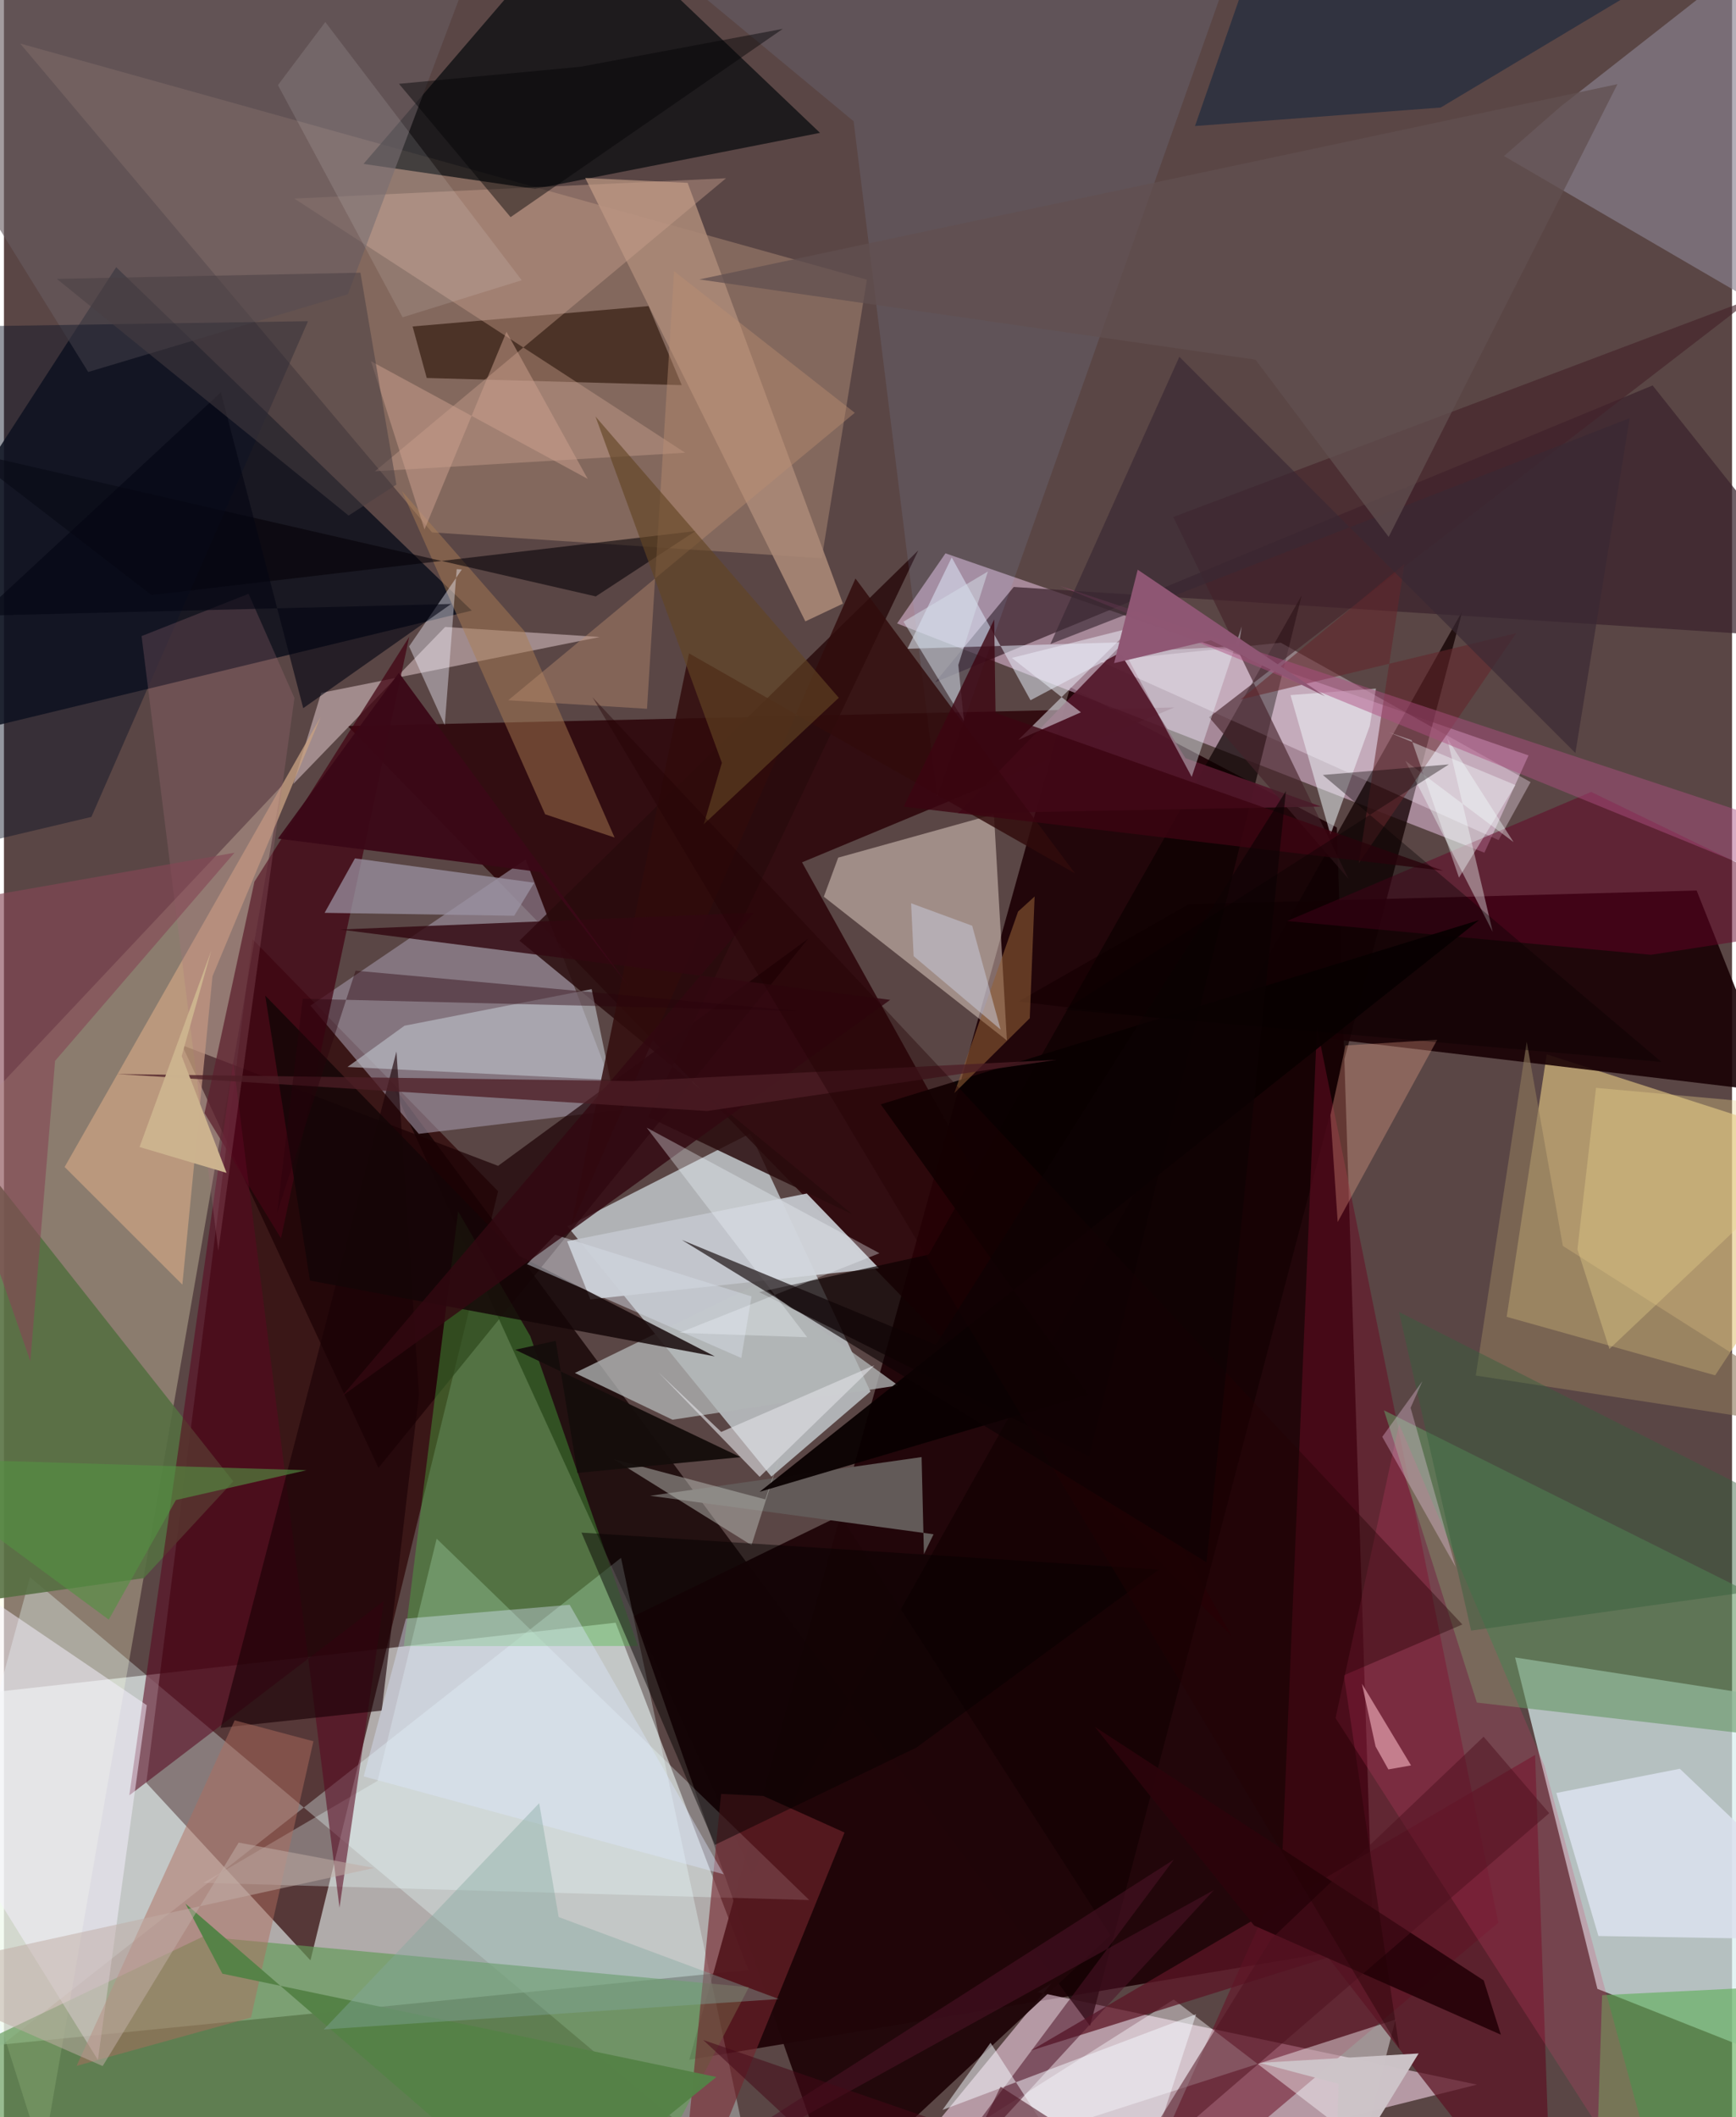 <svg xmlns="http://www.w3.org/2000/svg" width="228" height="278" viewBox="0 0 836 1024"><path fill="#5a4645" d="M0 0h836v1024H0z"/><path fill="#eaf0ee" fill-opacity=".596" d="M-32.989 821.557l328.898-36.71 64.207 168.006L-62 994.966z"/><path fill="#d7eeee" fill-opacity=".725" d="M844.16 990.964l-73.296-29.02-39.821-160.289 132.678 20.557z"/><path fill="#1f0307" fill-opacity=".941" d="M644.819 400.216l17.565 540.63-330.83 55.378 184.26-663.881z"/><path fill="#2b0000" fill-opacity=".671" d="M239.055 576.169L148.28 948.167l-79.416-85.873L120.187 454.2z"/><path fill="#e1eff5" fill-opacity=".635" d="M272.597 593.136l98.673 121.036 47.924-41.106-58.144-124.862z"/><path fill="#f9d6eb" fill-opacity=".573" d="M499.951 963.507l212.634 44.753-309.91 77.74L506.71 959.304z"/><path fill="#e2c883" fill-opacity=".627" d="M827.825 665.197l-100.847-28.296 19.37-126.941L898 558.619z"/><path fill="#290105" fill-opacity=".816" d="M386.09 417.078l180.13-74.923-399.885 9.017L593.843 791.25z"/><path fill="#ffd5fa" fill-opacity=".459" d="M716.206 412.413l-284.123-110.87 23.4-33.912 282.064 97.735z"/><path fill="#0f111d" fill-opacity=".855" d="M-62 308.906l15.947 52.227 272.363-65.812L54.292 129.23z"/><path fill="#ffffd1" fill-opacity=".294" d="M-10.277 533.837l144.472-153.549-115.473 663.276L-62 788.955z"/><path fill="#ffcfa6" fill-opacity=".247" d="M417.458 135.286L7.822 21.042l199.254 236.464 188.563 12.506z"/><path fill="#140203" fill-opacity=".776" d="M705.547 295.5L361.846 906.333 187.403 523.865l338.023 456.008z"/><path fill="#180004" fill-opacity=".894" d="M818.872 430.715l-245.799 6.632-82.253 47.05 366.795 43.922z"/><path fill="#ebffff" fill-opacity=".333" d="M298.518 753.494l64.967 304.402L12.604 762.851-62 1037.134z"/><path fill="#a295a6" fill-opacity=".596" d="M252.414 415.67l-104.14 70.71 52.396 62.017 97.972-11.705z"/><path fill="#000609" fill-opacity=".671" d="M256.928 91.374l-82.983-12.098L280.453-44.743l114.33 109z"/><path fill="#ebd8ce" fill-opacity=".486" d="M478.932 393.843l-75.356 20.97-6.949 18.886 88.565 69.538z"/><path fill="#639a58" fill-opacity=".663" d="M-62 1012.223l158.362-75.59 264.023 24.486L295.275 1086z"/><path fill="#3b232c" fill-opacity=".725" d="M797.574 186.424L895.693 310 488.51 283.896l-38.019 46.066z"/><path fill="#200609" fill-opacity=".953" d="M402.164 1060.129l-97.342-278.481 99.843-48.66L535.332 936.04z"/><path fill="#680c24" fill-opacity=".522" d="M635.187 496.563l87.739 433.367L538.109 1086l79.918-179.21z"/><path fill="#c3c7cd" fill-opacity=".941" d="M272.444 600.344l11.25 28.116 139.581-15.073-34.893-36.122z"/><path fill="#0c0001" fill-opacity=".702" d="M447.348 606.804l-82.008 18.16 159.622 79.475 102.83-416.475z"/><path fill="#1b0003" fill-opacity=".682" d="M86.133 505.52l95.057 204.405 207.79-255.85-149.93 109.81z"/><path fill="#556f41" fill-opacity=".878" d="M110.933 716.485L67.66 763.293-62 781.537V497.321z"/><path fill="#8b8390" fill-opacity=".651" d="M752.886 51.678l-27.212 23.793L898 175.907V-62z"/><path fill="#ecffff" fill-opacity=".31" d="M96.51 910.665l293.063 8.315-180.241-174.773-28.583 117.126z"/><path fill="#639663" fill-opacity=".588" d="M859.55 777.821L898 844.89l-185.456-21.41-44.947-141.36z"/><path fill="#b2b5b5" fill-opacity=".765" d="M323.412 686.664l-47.218-22.613 88.49-43.155 67.889 49.183z"/><path fill="#ffedff" fill-opacity=".341" d="M738.54 378.282l-120.836-67.428-87.387 8.974 192.746 86.49z"/><path fill="#d6bfc1" fill-opacity=".569" d="M288.212 308.103l-134.745 27.026-13.507 44.064 73.466-75.953z"/><path fill="#ab8977" fill-opacity=".875" d="M405.855 291.96L330.74 88.437l-49.536-2.342L387.69 300.543z"/><path fill="#4bba43" fill-opacity=".384" d="M254.63 646.27l52.065 149.84-113.25.08 26.27-210.315z"/><path fill="#260e01" fill-opacity=".584" d="M311.832 148.048l16.072 38.23-123.371-3.456-6.85-24.925z"/><path fill="#fcfdff" fill-opacity=".424" d="M673.202 976.798l-248.768 79.976L565.876 967.1l91.675 70.281z"/><path fill="#420514" fill-opacity=".741" d="M121.178 426.423L97.025 538.388l36.99 60.542 62.062-290.957z"/><path fill="#625a58" d="M443.927 704.734L312.64 723.453l137.078 18.617-4.663 9.63z"/><path fill="#c7a082" fill-opacity=".773" d="M100.886 472.19L86.307 621.331l-56.957-56.9 123.888-217.667z"/><path fill="#53172b" fill-opacity=".922" d="M637.168 390.098l-175.615 3.34 77.175-79.682 32.842 52.955z"/><path fill="#290b0c" fill-opacity=".847" d="M249.374 454.987L442.32 266.223 311.68 540.227l98.621 47.017z"/><path fill="#cda28f" fill-opacity=".412" d="M179.473 227.947l169.85-141.735-208.89 9.824L329.566 218.97z"/><path fill="#590820" fill-opacity=".569" d="M162.335 922.68l-51.376-409.184-50.32 354.846 123.148-94.047z"/><path fill="#c1c6ce" fill-opacity=".592" d="M166.186 516.057l127.198 6.247-9.069-43.89-90.54 17.685z"/><path fill="#eaf2ff" fill-opacity=".506" d="M496.615 338.68l53.457-28.318-112.974 3.42 21.404-44.153z"/><path fill="#5c1525" fill-opacity=".741" d="M740.71 848.796L749 1086 640.56 946.724 496.748 991.8z"/><path fill="#9c94a4" fill-opacity=".725" d="M256.556 426.934l-86.75-11.782-14.685 26.358 91.734 1.402z"/><path fill="#74252c" fill-opacity=".612" d="M346.928 867.657l20.43.99 39.29 17.683-81.08 199.67z"/><path fill="#675b61" fill-opacity=".604" d="M243.322-62L166.37 142.334l-125.607 37.58L-62 14.247z"/><path fill="#9ac6ff" fill-opacity=".102" d="M265.622-62l339.063 14.305-153.249 432.963L411.04 58.645z"/><path fill="#dce1ee" fill-opacity=".855" d="M750.993 867.196l20.371 69.185L898 938.498l-87.264-83.01z"/><path fill="#5eae57" fill-opacity=".612" d="M769.778 1068.695L815.934 1086l81.702-127.18-124.505 6.178z"/><path fill="#ab7e53" fill-opacity=".482" d="M251.77 305.252l-59.223-67.722 69.256 156.3 33.603 11.266z"/><path fill="#f8f1ff" fill-opacity=".506" d="M69.089 824.746L45.443 996.31l-67.405-108.54L-62 735.74z"/><path fill="#0e223c" fill-opacity=".533" d="M576.194 60.956l118.875-8.948L885.567-62H618.963z"/><path fill="#1a0005" fill-opacity=".627" d="M189.884 508.582l10.879 165.907-18.005 152.876-77.935 8.32z"/><path fill="#310c0b" fill-opacity=".824" d="M331.42 316.014l-57.215 277.504 137.732-313.724L518.115 422.4z"/><path fill="#452229" fill-opacity=".635" d="M565.687 250.048l84.828 175.118-67.518-78.259 262.754-202.529z"/><path fill="#140507" fill-opacity=".831" d="M148.035 619.37l-21.637-137.834 121.776 125.287 95.686 49.193z"/><path fill="#ae6c5f" fill-opacity=".482" d="M111.62 832.062l38.091 10.127-30.218 133.635-84.35 23.374z"/><path fill="#050006" fill-opacity=".565" d="M286.313 288.462L-18.76 218.31l90.138 69.5 263.175-30.949z"/><path fill="#d3406c" fill-opacity=".224" d="M808.149 1086L644.186 830.988l30.731-142.295 70.397 165.494z"/><path fill="#2a040b" fill-opacity=".984" d="M604.795 931.324l119.374 52.78-8.291-26.237-188.148-122.67z"/><path fill="#babbb6" fill-opacity=".498" d="M361.646 747.339L294.812 705.7l73.513 19.509 14.327-43.62z"/><path fill="#640025" fill-opacity=".49" d="M620.707 445.463L767.85 383.04 898 446.162l-101.243 15.64z"/><path fill="#f2fffc" fill-opacity=".392" d="M677.964 367.974l42.259 82.764-22.08-93.796 32.157 50.352z"/><path fill="#d5dbe4" fill-opacity=".494" d="M356.703 656.82L253.06 611.443l13.633-14.217 94.97 29.811z"/><path fill="#eaf4fb" fill-opacity=".416" d="M542.125 315.334l32.48 60.436 24.218-72.799-1.455 9.53z"/><path fill="#4d1427" fill-opacity=".537" d="M585.38 914.116L274.212 1086l291.776-186.599L426.842 1086z"/><path fill="#8d775a" fill-opacity=".612" d="M712.032 665.3L898 693.945l-143.85-91.333-17.472-98.724z"/><path fill="#0c1425" fill-opacity=".439" d="M42.304 395.116l-87.83 20.793-3.892-257.528 196.522-3.036z"/><path fill="#090001" fill-opacity=".933" d="M365.565 721.547l348.073-276.533-289.466 89.126 100.293 140.388z"/><path fill="#f6faff" fill-opacity=".506" d="M540.376 1086l-63.094-97.978-23.257 32.502 122.699-46.336z"/><path fill="#64252a" fill-opacity=".553" d="M655.442 417.47l76.143-111.223-133.384 32.09 79.302-65.565z"/><path fill="#f4f4ff" fill-opacity=".408" d="M213.245 350.734l5.781-75.453 2.489.152-25.525 37.208z"/><path fill="#4e111e" fill-opacity=".506" d="M715.82 839.99l31.737 36.984-207.66 179.002 73.167-118.146z"/><path fill="#320811" fill-opacity=".808" d="M362.896 441.462l-199.449 233.87 265.28-191.735-266.21-34.025z"/><path fill="#dde7ff" fill-opacity=".384" d="M174.03 859.19l174.176 47.349-74.513-130.354-79.257 6.697z"/><path fill="#a8747f" fill-opacity=".255" d="M140.522 337.58l-22.187-50.382-51.76 20.457 37.119 297.306z"/><path fill="#f1f9fd" fill-opacity=".506" d="M641.722 403.73l18.994-52.549 3.018-18.135-41.335 3.148z"/><path fill="#fdae96" fill-opacity=".298" d="M641.734 539.35l3.486 51.695 48.161-88.174-44.353 2.797z"/><path fill="#3b0817" fill-opacity=".941" d="M259.498 421.798l-126.945-16.195 58.504-80.231L302.17 476.909z"/><path fill="#dfe0e4" fill-opacity=".631" d="M365.58 714.29l-48.905-50.481 30.306 28.765 74.108-32.228z"/><path fill="#eef0fa" fill-opacity=".506" d="M520.992 344.527l-30.28 13.346 54.859-54.24-57.963 14.572z"/><path fill="#060000" fill-opacity=".475" d="M343.957 892.289l-64.572-151.013L558.7 759.152l-117.36 86.142z"/><path fill="#bc8e71" fill-opacity=".416" d="M324.195 131.149l87.403 68.506-167.634 139.036 67.13 4.124z"/><path fill="#e9d38e" fill-opacity=".357" d="M761.206 604.273l8.993-78.107L898 537.7 776.672 652.44z"/><path fill="#ae4f81" fill-opacity=".475" d="M884.554 332.585L898 411.48 510.943 283.455l379.642 154.88z"/><path fill="#926037" fill-opacity=".569" d="M490.606 440.882l-30.853 87.816 36.507-36.214 2.346-58.87z"/><path fill="#634423" fill-opacity=".631" d="M403.88 337.495l-65.353 61.184 8.78-29.73-61.148-167.505z"/><path fill="#392934" fill-opacity=".651" d="M506.225 311.508L786.49 202.22 760.223 364.2 568.617 172.562z"/><path fill="#cdc4c8" fill-opacity=".984" d="M684.375 993.184l-76.945 4.55 38.206 10.138-1.436 50.812z"/><path fill="#625050" fill-opacity=".741" d="M336.416 135.152l269.05 38.813 64.419 85.725L780.559 40.703z"/><path fill="#4c1d25" fill-opacity=".761" d="M340.078 537.362L509.241 512.6l-205.362 10.273-249.07-3.393z"/><path fill="#cccee0" fill-opacity=".498" d="M468.4 447.75l-29.547-10.866 1.222 25.572 42.075 35.515z"/><path fill="#854756" fill-opacity=".624" d="M12.764 658.358l11.968-145.256 86.78-100.653L-62 442.899z"/><path fill="#d5dde8" fill-opacity=".514" d="M464.415 348.759l-2.72-27.128 14.312-45.234-40.837 24.283z"/><path fill="#558247" fill-opacity=".98" d="M105.67 954.6l238.967 49.971-82.598 66.976L87.795 920.698z"/><path fill="#140d0b" fill-opacity=".953" d="M277.46 712.406l78.879-7.642-108.99-51.94 19.56-4.306z"/><path fill="#28000b" fill-opacity=".404" d="M144.54 483.058l-12.388 103.5 37.944-117.079L383.91 488.96z"/><path fill="#83a99d" fill-opacity=".4" d="M268.35 927.202l-9.422-55.07-104.233 109.455 220.175-14.723z"/><path fill="#37613c" fill-opacity=".451" d="M878.594 765.08L898 747.624 674.903 634.57l34.862 154.105z"/><path fill="#bfada5" fill-opacity=".522" d="M-53.98 954.67l101.75 44.612 65.784-108.08 65.498 12.278z"/><path fill="#f1f8fe" fill-opacity=".333" d="M423.551 606.142l-112.625-60.74 77.648 101.377-61.774-2.138z"/><path fill="#040513" fill-opacity=".608" d="M-11.636 297.818l227.964-5.704-71.55 50.405-39.84-152.788z"/><path fill="#3c0511" fill-opacity=".792" d="M696.273 421.13l-216.567-76.329-.653-45.216-43.773 90.551z"/><path fill="#cea28f" fill-opacity=".498" d="M177.572 174.72L282.4 231.627l-39.294-71.144-39.66 95.6z"/><path fill="#220003" fill-opacity=".388" d="M648.212 810.272l26.857 180.54-390.343-653.55 420.802 448.435z"/><path fill="#0d0204" fill-opacity=".635" d="M327.92 599.706l122.888 50.73 169.365-267.803-38.422 372.988z"/><path fill="#493f42" fill-opacity=".518" d="M166.729 249.356l23.122-14.96-17.392-102.502-146.874 2.996z"/><path fill="#450918" fill-opacity=".529" d="M482.14 1009.268L445.083 1086l-106.83-99.339 234.89 81.1z"/><path fill="#549142" fill-opacity=".624" d="M146.38 711.09l-63.207 14.433-32.481 57.834-106.241-78.401z"/><path fill="#f7ffff" fill-opacity=".376" d="M731.225 379.712l-61.167-25.478 10.968 3.738 22.879 66.517z"/><path fill="#f6b5c1" fill-opacity=".596" d="M669.744 855.807l10.961-1.942-23.761-39.48 6.6 30.31z"/><path fill="#040405" fill-opacity=".447" d="M376.763 13.965l-97.922 18.34-87.734 8.235 53.985 64.488z"/><path fill="#ccb38f" fill-opacity=".988" d="M107.677 567.274L65.592 554.77l34.73-95.045-14.34 51.037z"/><path fill="#8f5774" fill-opacity=".996" d="M537.04 320.744l46.788-11.08 55.292 27.112-90.644-61.227z"/><path fill="#ffd8f9" fill-opacity=".302" d="M702.262 757.849l-35.478-62.91 19.419-26.908-5.71 12.87z"/><path fill="#f9f7f7" fill-opacity=".118" d="M250.496 135.548l-57.654 17.92-60.294-112.304 22.907-30.503z"/><path fill="#070000" fill-opacity=".365" d="M801.838 513.623l-163.805-138.8 60.986-5.111-185.778 118.593z"/></svg>